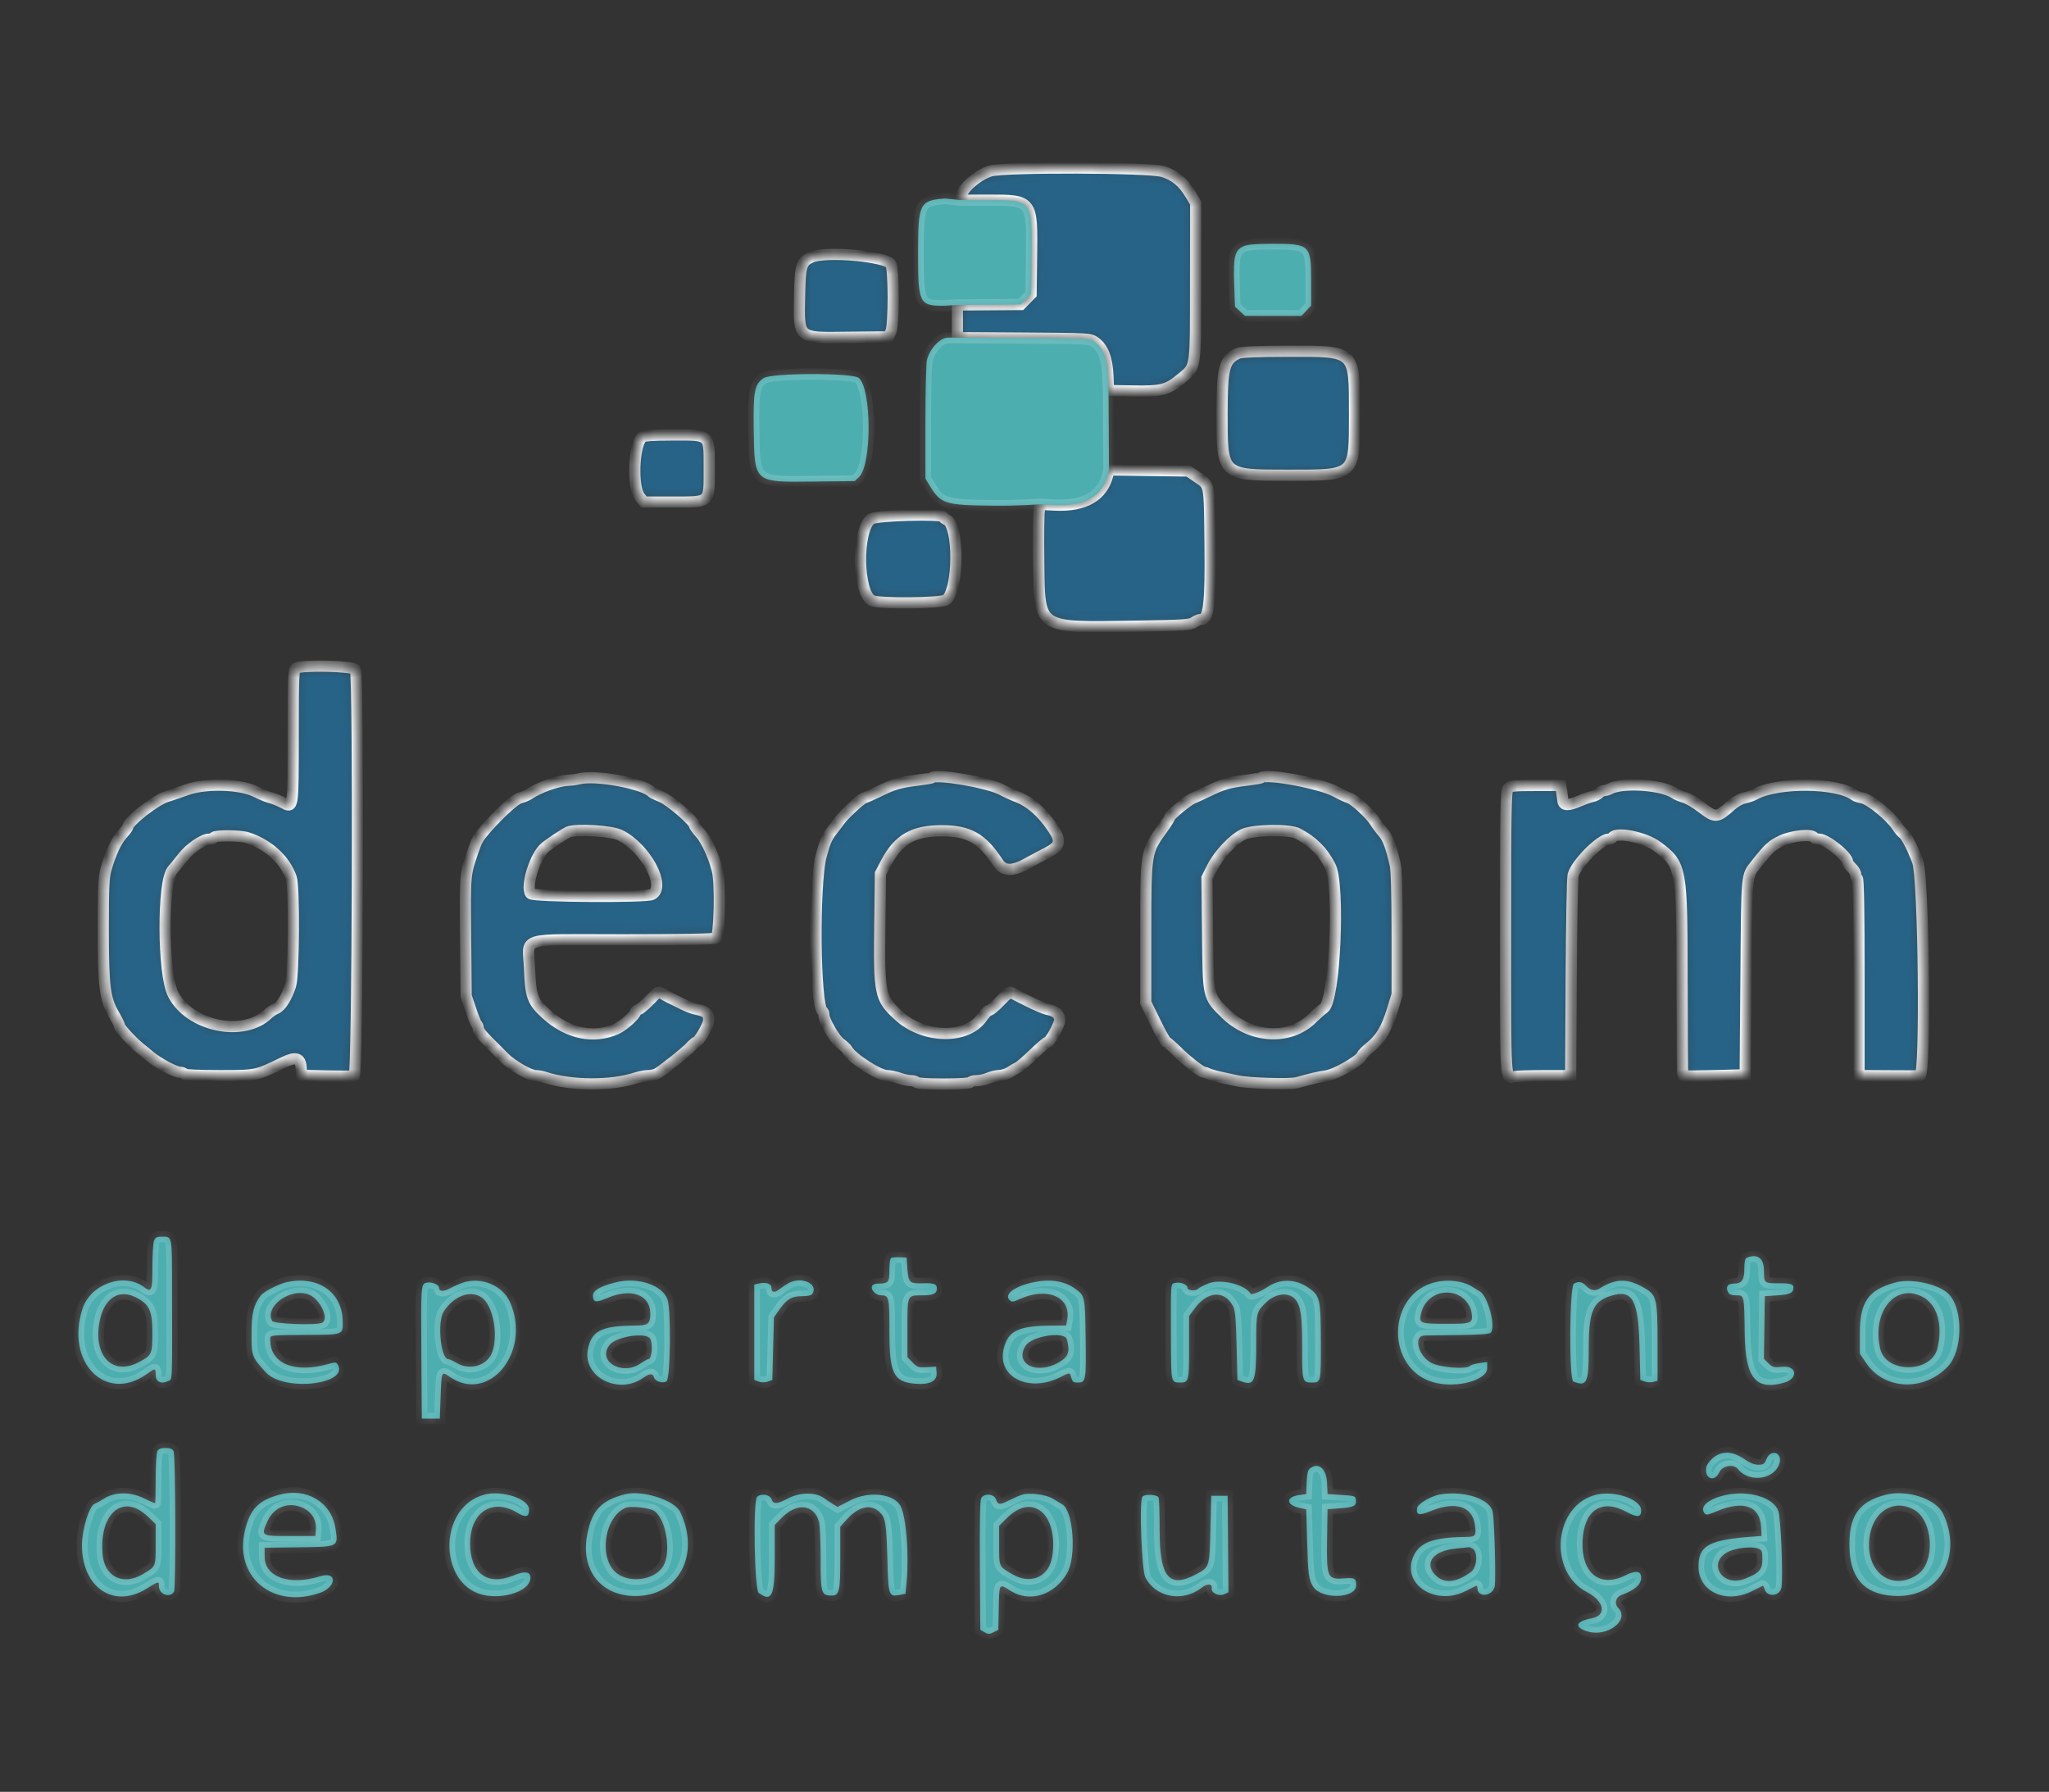 <svg width="183" height="160" viewBox="0 0 183 160" fill="none" xmlns="http://www.w3.org/2000/svg">
<rect x="0" y="0" width="183" height="160" fill="#333333" stroke="none"/>
<mask id="path-1-inside-1" fill="white">
<path fill-rule="evenodd" clip-rule="evenodd" d="M88.431 15.274C87.293 15.629 85.871 16.879 85.871 17.525V17.871H88.324C92.18 17.871 92.198 17.893 92.132 22.862L92.088 26.253L91.629 26.722L91.17 27.192L88.337 27.212L85.505 27.231V28.691V30.15L91.43 30.188C97.236 30.226 97.362 30.233 97.796 30.55C98.523 31.081 98.882 32.012 98.948 33.539L99.007 34.87L101.165 34.911C103.722 34.96 104.285 34.818 105.467 33.825C106.851 32.663 106.775 33.164 106.782 25.151L106.789 18.129L106.331 17.364C105.67 16.258 104.959 15.664 103.884 15.322C102.629 14.922 89.691 14.882 88.431 15.274ZM72.486 22.956C71.591 23.336 71.466 23.712 71.416 26.178C71.332 30.332 71.151 30.168 75.752 30.117L79.358 30.077L79.561 29.642C79.846 29.033 79.846 24.053 79.561 23.586C79.131 22.881 73.787 22.406 72.486 22.956ZM110.569 31.551C109.337 32.111 109.147 32.817 109.145 36.839C109.141 42.5 109.069 42.433 115.13 42.433C121.075 42.433 120.978 42.525 120.978 36.916C120.978 31.255 121.079 31.35 115.053 31.364C112.239 31.371 110.836 31.43 110.569 31.551ZM57.347 39.033C56.598 39.666 56.449 43.526 57.141 44.368L57.519 44.829H60.073C63.49 44.829 63.344 44.962 63.344 41.833C63.344 38.722 63.469 38.836 60.068 38.843C58.301 38.846 57.502 38.902 57.347 39.033ZM98.945 42.383C98.485 44.29 96.853 45.23 94.225 45.101L92.902 45.036L92.814 45.644C92.765 45.978 92.747 48.037 92.773 50.22C92.843 56.229 92.579 56.055 101.376 55.915C105.731 55.845 106.317 55.807 106.638 55.574C106.837 55.43 107.112 55.312 107.25 55.312C107.967 55.312 108.13 53.997 108.074 48.652C108.015 43.079 108.072 43.389 106.958 42.625L106.13 42.058L102.589 42.009L99.047 41.96L98.945 42.383ZM77.785 46.347C76.487 47.338 76.573 53.019 77.894 53.635C78.528 53.931 84.027 53.881 84.483 53.575C85.652 52.791 85.681 46.775 84.518 46.391C84.377 46.344 84.262 46.243 84.262 46.167C84.262 45.842 78.227 46.009 77.785 46.347ZM26.446 59.667C26.209 59.809 26.189 60.259 26.188 65.691C26.185 72.271 26.201 72.167 25.28 71.68C24.936 71.498 24.456 71.305 24.215 71.25C23.974 71.195 23.349 70.94 22.825 70.682C21.436 69.998 18.371 69.915 16.682 70.517C16.078 70.731 15.255 71.013 14.853 71.141C13.837 71.466 11.416 73.37 11.416 73.844C11.416 73.899 11.227 74.149 10.997 74.4C10.393 75.06 9.893 76.113 9.459 77.641C9.263 78.331 9.222 79.268 9.222 82.99C9.222 88.127 9.36 89.212 10.202 90.642C10.467 91.094 10.684 91.543 10.684 91.642C10.684 91.81 11.786 93.009 12.394 93.502C12.546 93.626 12.978 93.982 13.353 94.292C14.133 94.94 15.648 95.749 16.08 95.749C16.241 95.749 16.413 95.817 16.463 95.898C16.518 95.991 17.725 96.049 19.596 96.049C22.919 96.049 22.868 96.059 25.337 94.86C26.416 94.337 26.838 94.463 26.892 95.323L26.936 96.021L29.159 96.076C30.382 96.106 31.498 96.105 31.639 96.072C31.944 96.002 32.046 60.376 31.743 59.795C31.571 59.466 26.971 59.355 26.446 59.667ZM51.715 69.54C51.474 69.603 51.037 69.662 50.745 69.672C49.845 69.702 48.171 70.294 47.254 70.906C47.053 71.04 46.684 71.195 46.434 71.251C46 71.347 44.564 72.659 43.304 74.11C42.725 74.777 42.585 75.027 42.255 75.98C41.526 78.086 41.532 78.02 41.584 83.634L41.633 88.934L42.034 90.129C42.255 90.787 42.499 91.39 42.577 91.47C42.655 91.55 42.719 91.725 42.719 91.86C42.719 92.077 43.19 92.631 44.179 93.577C44.351 93.742 44.731 94.124 45.022 94.426C45.678 95.105 47.306 96.049 47.822 96.049C48.034 96.049 48.436 96.123 48.718 96.215C50.983 96.952 54.599 96.973 56.762 96.263C57.124 96.144 57.635 96.047 57.897 96.048C58.16 96.048 58.52 95.964 58.699 95.861C59.254 95.54 61.203 93.987 61.65 93.509C61.885 93.258 62.12 93.053 62.173 93.053C62.382 93.053 63.178 91.738 63.269 91.244C63.385 90.615 63.103 90.295 62.306 90.149C62.017 90.096 61.523 89.927 61.209 89.774C60.895 89.62 60.342 89.35 59.98 89.174C59.618 88.999 59.206 88.771 59.064 88.67C58.841 88.51 58.708 88.59 58.065 89.265C57.656 89.695 57.196 90.086 57.042 90.137C56.888 90.187 56.762 90.287 56.762 90.36C56.762 90.615 55.66 91.599 55.079 91.863C53.038 92.791 50.697 92.301 48.778 90.543C47.541 89.411 47.391 88.995 47.291 86.43C47.18 83.6 46.13 83.918 55.619 83.918C60.879 83.918 63.754 83.864 63.939 83.763C64.266 83.583 64.366 78.872 64.067 77.702C63.743 76.433 63.102 75.034 62.576 74.446C62.274 74.109 62.028 73.771 62.028 73.695C62.028 73.349 59.867 71.479 59.102 71.164C58.66 70.981 58.265 70.794 58.224 70.747C57.551 69.972 53.173 69.16 51.715 69.54ZM83.226 69.45C83.192 69.483 82.581 69.583 81.867 69.672C80.323 69.864 79.837 70.007 78.484 70.668C77.921 70.942 77.328 71.205 77.166 71.251C76.892 71.329 75.299 72.814 74.973 73.296C74.893 73.414 74.581 73.825 74.28 74.207C73.855 74.748 73.645 75.244 73.33 76.451C72.662 79.012 72.765 89.857 73.462 90.298C73.529 90.34 73.584 90.492 73.584 90.634C73.584 91.145 74.56 92.826 75.061 93.176C75.334 93.366 75.617 93.636 75.689 93.775C76.058 94.48 78.495 96.049 79.221 96.049C79.479 96.049 79.97 96.15 80.312 96.273C80.654 96.397 81.12 96.498 81.346 96.498C81.573 96.498 81.798 96.565 81.848 96.648C81.903 96.737 82.871 96.797 84.262 96.797C85.653 96.797 86.621 96.737 86.675 96.648C86.725 96.565 86.984 96.498 87.251 96.498C87.518 96.498 87.973 96.397 88.262 96.273C88.551 96.15 89.003 96.043 89.267 96.037C89.531 96.031 89.945 95.898 90.186 95.74C90.427 95.582 90.757 95.393 90.917 95.318C91.079 95.244 91.704 94.706 92.307 94.124C92.91 93.541 93.471 93.062 93.553 93.059C93.783 93.05 94.648 91.478 94.648 91.069C94.648 90.604 94.276 90.271 93.622 90.151C93.339 90.1 92.484 89.739 91.72 89.349C90.957 88.96 90.286 88.619 90.229 88.591C90.172 88.563 89.771 88.915 89.337 89.374C88.903 89.832 88.456 90.21 88.343 90.213C88.23 90.216 87.954 90.491 87.729 90.824C86.377 92.824 82.522 92.757 80.269 90.695C78.567 89.136 78.502 88.814 78.581 82.429L78.637 78.002L79.134 77.056C80.24 74.953 81.571 74.183 84.096 74.183C86.525 74.183 87.712 74.855 89.124 77.028C89.638 77.82 90.439 77.832 91.799 77.069C92.36 76.754 93.053 76.383 93.339 76.245C94.694 75.59 94.835 75.144 94.055 73.981C93.07 72.512 92.015 71.585 90.804 71.126C90.42 70.98 89.824 70.707 89.48 70.52C88.285 69.87 83.611 69.07 83.226 69.45ZM112.628 69.45C112.594 69.483 111.983 69.583 111.269 69.672C109.737 69.862 109.252 70.004 107.885 70.658C107.323 70.928 106.697 71.216 106.496 71.299C106.058 71.479 104.448 72.817 104.448 73.001C104.448 73.073 104.166 73.519 103.822 73.994C102.329 76.052 102.327 76.062 102.327 83.318V89.534L103.189 91.293C103.663 92.261 104.105 93.053 104.172 93.053C104.238 93.053 104.64 93.4 105.065 93.822C105.938 94.692 107.283 95.749 107.515 95.749C107.601 95.749 107.785 95.809 107.924 95.883C108.064 95.957 108.54 96.094 108.983 96.189C109.425 96.284 110.116 96.433 110.519 96.519C111.557 96.742 115.244 96.85 115.857 96.675C117.002 96.347 117.863 96.147 118.407 96.082C119.232 95.982 121.466 94.716 121.636 94.251C121.681 94.128 122.015 93.79 122.379 93.502C123.303 92.769 123.843 91.867 124.347 90.218L124.781 88.797V83.364C124.781 79.84 124.723 77.68 124.615 77.217C124.226 75.542 123.966 74.844 123.545 74.356C123.299 74.07 122.967 73.625 122.806 73.367C122.4 72.716 120.981 71.398 120.539 71.262C120.337 71.2 119.778 70.937 119.295 70.677C117.89 69.922 113.052 69.032 112.628 69.45ZM144.894 70.145C144.491 70.189 144.018 70.307 143.843 70.407C143.667 70.507 143.416 70.588 143.284 70.588C143.152 70.588 142.946 70.689 142.825 70.813C142.705 70.936 142.429 71.074 142.214 71.119C141.998 71.164 141.493 71.342 141.091 71.514C140.043 71.962 139.637 71.954 139.588 71.487C139.567 71.281 139.514 70.894 139.472 70.626L139.395 70.139H137.157C135.21 70.139 134.89 70.173 134.692 70.401C134.49 70.633 134.464 72.079 134.462 83.208C134.459 96.819 134.432 96.355 135.224 96.137C135.394 96.091 136.6 96.052 137.907 96.051L140.281 96.049L140.329 87.324C140.354 82.527 140.43 78.399 140.498 78.152C140.78 77.114 142.944 74.932 143.691 74.932C143.82 74.932 143.966 74.864 144.016 74.782C144.344 74.239 146.925 74.769 148.043 75.609C150.174 77.21 150.225 77.492 150.229 87.599C150.231 92.219 150.26 96.026 150.293 96.061C150.326 96.095 151.594 96.09 153.109 96.049L155.865 95.973L155.938 87.212C156.016 77.748 155.97 78.27 156.834 77.178C158.003 75.702 158.25 75.475 159.133 75.064C160.094 74.617 161.807 74.449 162.008 74.782C162.058 74.864 162.26 74.932 162.458 74.932C163.108 74.932 165.004 76.445 165.006 76.965C165.007 77.053 165.172 77.284 165.372 77.478C165.574 77.671 165.738 77.949 165.738 78.094C165.738 78.24 165.804 78.4 165.884 78.451C165.98 78.511 166.031 81.623 166.031 87.296V96.049L166.653 96.05C166.994 96.051 168.163 96.057 169.249 96.065C170.335 96.072 171.339 96.071 171.48 96.063C172 96.033 171.816 78.447 171.279 76.953C170.888 75.863 170.271 74.648 170.016 74.461C169.863 74.349 169.611 74.057 169.456 73.812C168.878 72.896 167.023 71.375 166.323 71.244C166.042 71.191 165.746 71.096 165.665 71.033C164.187 69.862 158.805 69.795 156.737 70.92C156.493 71.053 156.05 71.208 155.753 71.266C155.443 71.325 154.945 71.609 154.587 71.929C153.341 73.046 153.214 73.055 151.975 72.1C151.451 71.695 150.762 71.293 150.444 71.205C150.127 71.117 149.735 70.953 149.575 70.84C148.772 70.278 146.606 69.956 144.894 70.145ZM55.354 74.568C57.634 75.673 59.528 79.159 58.234 79.868C57.736 80.141 47.624 80.075 47.399 79.798C46.922 79.209 47.777 76.435 48.669 75.68C49.057 75.351 50.508 74.389 50.764 74.291C51.508 74.005 54.574 74.19 55.354 74.568ZM115.902 74.43C117.266 75.153 118.115 76.001 118.801 77.328C119.686 79.041 119.227 89.356 118.236 90.021C118.041 90.151 117.569 90.567 117.186 90.944C115.17 92.932 111.685 92.721 109.416 90.472C107.877 88.946 107.915 89.12 107.85 83.293L107.794 78.399L108.272 77.451C108.846 76.315 110.141 74.936 111.038 74.506C111.912 74.086 115.156 74.036 115.902 74.43ZM22.084 74.8C23.958 75.402 25.456 76.766 26.005 78.372C26.306 79.254 26.258 87.015 25.945 88.008C25.615 89.055 25.086 89.889 24.645 90.061C24.444 90.139 24.134 90.346 23.955 90.52C21.769 92.65 16.956 91.667 15.466 88.785C14.525 86.966 14.494 78.646 15.424 77.656C15.555 77.517 15.956 77.026 16.316 76.566C16.974 75.724 18.133 74.932 18.704 74.932C18.869 74.932 19.046 74.864 19.095 74.782C19.218 74.578 21.436 74.591 22.084 74.8Z"/>
</mask>
<path fill-rule="evenodd" clip-rule="evenodd" d="M88.431 15.274C87.293 15.629 85.871 16.879 85.871 17.525V17.871H88.324C92.18 17.871 92.198 17.893 92.132 22.862L92.088 26.253L91.629 26.722L91.17 27.192L88.337 27.212L85.505 27.231V28.691V30.15L91.43 30.188C97.236 30.226 97.362 30.233 97.796 30.55C98.523 31.081 98.882 32.012 98.948 33.539L99.007 34.87L101.165 34.911C103.722 34.96 104.285 34.818 105.467 33.825C106.851 32.663 106.775 33.164 106.782 25.151L106.789 18.129L106.331 17.364C105.67 16.258 104.959 15.664 103.884 15.322C102.629 14.922 89.691 14.882 88.431 15.274ZM72.486 22.956C71.591 23.336 71.466 23.712 71.416 26.178C71.332 30.332 71.151 30.168 75.752 30.117L79.358 30.077L79.561 29.642C79.846 29.033 79.846 24.053 79.561 23.586C79.131 22.881 73.787 22.406 72.486 22.956ZM110.569 31.551C109.337 32.111 109.147 32.817 109.145 36.839C109.141 42.5 109.069 42.433 115.13 42.433C121.075 42.433 120.978 42.525 120.978 36.916C120.978 31.255 121.079 31.35 115.053 31.364C112.239 31.371 110.836 31.43 110.569 31.551ZM57.347 39.033C56.598 39.666 56.449 43.526 57.141 44.368L57.519 44.829H60.073C63.49 44.829 63.344 44.962 63.344 41.833C63.344 38.722 63.469 38.836 60.068 38.843C58.301 38.846 57.502 38.902 57.347 39.033ZM98.945 42.383C98.485 44.29 96.853 45.23 94.225 45.101L92.902 45.036L92.814 45.644C92.765 45.978 92.747 48.037 92.773 50.22C92.843 56.229 92.579 56.055 101.376 55.915C105.731 55.845 106.317 55.807 106.638 55.574C106.837 55.43 107.112 55.312 107.25 55.312C107.967 55.312 108.13 53.997 108.074 48.652C108.015 43.079 108.072 43.389 106.958 42.625L106.13 42.058L102.589 42.009L99.047 41.96L98.945 42.383ZM77.785 46.347C76.487 47.338 76.573 53.019 77.894 53.635C78.528 53.931 84.027 53.881 84.483 53.575C85.652 52.791 85.681 46.775 84.518 46.391C84.377 46.344 84.262 46.243 84.262 46.167C84.262 45.842 78.227 46.009 77.785 46.347ZM26.446 59.667C26.209 59.809 26.189 60.259 26.188 65.691C26.185 72.271 26.201 72.167 25.28 71.68C24.936 71.498 24.456 71.305 24.215 71.25C23.974 71.195 23.349 70.94 22.825 70.682C21.436 69.998 18.371 69.915 16.682 70.517C16.078 70.731 15.255 71.013 14.853 71.141C13.837 71.466 11.416 73.37 11.416 73.844C11.416 73.899 11.227 74.149 10.997 74.4C10.393 75.06 9.893 76.113 9.459 77.641C9.263 78.331 9.222 79.268 9.222 82.99C9.222 88.127 9.36 89.212 10.202 90.642C10.467 91.094 10.684 91.543 10.684 91.642C10.684 91.81 11.786 93.009 12.394 93.502C12.546 93.626 12.978 93.982 13.353 94.292C14.133 94.94 15.648 95.749 16.08 95.749C16.241 95.749 16.413 95.817 16.463 95.898C16.518 95.991 17.725 96.049 19.596 96.049C22.919 96.049 22.868 96.059 25.337 94.86C26.416 94.337 26.838 94.463 26.892 95.323L26.936 96.021L29.159 96.076C30.382 96.106 31.498 96.105 31.639 96.072C31.944 96.002 32.046 60.376 31.743 59.795C31.571 59.466 26.971 59.355 26.446 59.667ZM51.715 69.54C51.474 69.603 51.037 69.662 50.745 69.672C49.845 69.702 48.171 70.294 47.254 70.906C47.053 71.04 46.684 71.195 46.434 71.251C46 71.347 44.564 72.659 43.304 74.11C42.725 74.777 42.585 75.027 42.255 75.98C41.526 78.086 41.532 78.02 41.584 83.634L41.633 88.934L42.034 90.129C42.255 90.787 42.499 91.39 42.577 91.47C42.655 91.55 42.719 91.725 42.719 91.86C42.719 92.077 43.19 92.631 44.179 93.577C44.351 93.742 44.731 94.124 45.022 94.426C45.678 95.105 47.306 96.049 47.822 96.049C48.034 96.049 48.436 96.123 48.718 96.215C50.983 96.952 54.599 96.973 56.762 96.263C57.124 96.144 57.635 96.047 57.897 96.048C58.16 96.048 58.52 95.964 58.699 95.861C59.254 95.54 61.203 93.987 61.65 93.509C61.885 93.258 62.12 93.053 62.173 93.053C62.382 93.053 63.178 91.738 63.269 91.244C63.385 90.615 63.103 90.295 62.306 90.149C62.017 90.096 61.523 89.927 61.209 89.774C60.895 89.62 60.342 89.35 59.98 89.174C59.618 88.999 59.206 88.771 59.064 88.67C58.841 88.51 58.708 88.59 58.065 89.265C57.656 89.695 57.196 90.086 57.042 90.137C56.888 90.187 56.762 90.287 56.762 90.36C56.762 90.615 55.66 91.599 55.079 91.863C53.038 92.791 50.697 92.301 48.778 90.543C47.541 89.411 47.391 88.995 47.291 86.43C47.18 83.6 46.13 83.918 55.619 83.918C60.879 83.918 63.754 83.864 63.939 83.763C64.266 83.583 64.366 78.872 64.067 77.702C63.743 76.433 63.102 75.034 62.576 74.446C62.274 74.109 62.028 73.771 62.028 73.695C62.028 73.349 59.867 71.479 59.102 71.164C58.66 70.981 58.265 70.794 58.224 70.747C57.551 69.972 53.173 69.16 51.715 69.54ZM83.226 69.45C83.192 69.483 82.581 69.583 81.867 69.672C80.323 69.864 79.837 70.007 78.484 70.668C77.921 70.942 77.328 71.205 77.166 71.251C76.892 71.329 75.299 72.814 74.973 73.296C74.893 73.414 74.581 73.825 74.28 74.207C73.855 74.748 73.645 75.244 73.33 76.451C72.662 79.012 72.765 89.857 73.462 90.298C73.529 90.34 73.584 90.492 73.584 90.634C73.584 91.145 74.56 92.826 75.061 93.176C75.334 93.366 75.617 93.636 75.689 93.775C76.058 94.48 78.495 96.049 79.221 96.049C79.479 96.049 79.97 96.15 80.312 96.273C80.654 96.397 81.12 96.498 81.346 96.498C81.573 96.498 81.798 96.565 81.848 96.648C81.903 96.737 82.871 96.797 84.262 96.797C85.653 96.797 86.621 96.737 86.675 96.648C86.725 96.565 86.984 96.498 87.251 96.498C87.518 96.498 87.973 96.397 88.262 96.273C88.551 96.15 89.003 96.043 89.267 96.037C89.531 96.031 89.945 95.898 90.186 95.74C90.427 95.582 90.757 95.393 90.917 95.318C91.079 95.244 91.704 94.706 92.307 94.124C92.91 93.541 93.471 93.062 93.553 93.059C93.783 93.05 94.648 91.478 94.648 91.069C94.648 90.604 94.276 90.271 93.622 90.151C93.339 90.1 92.484 89.739 91.72 89.349C90.957 88.96 90.286 88.619 90.229 88.591C90.172 88.563 89.771 88.915 89.337 89.374C88.903 89.832 88.456 90.21 88.343 90.213C88.23 90.216 87.954 90.491 87.729 90.824C86.377 92.824 82.522 92.757 80.269 90.695C78.567 89.136 78.502 88.814 78.581 82.429L78.637 78.002L79.134 77.056C80.24 74.953 81.571 74.183 84.096 74.183C86.525 74.183 87.712 74.855 89.124 77.028C89.638 77.82 90.439 77.832 91.799 77.069C92.36 76.754 93.053 76.383 93.339 76.245C94.694 75.59 94.835 75.144 94.055 73.981C93.07 72.512 92.015 71.585 90.804 71.126C90.42 70.98 89.824 70.707 89.48 70.52C88.285 69.87 83.611 69.07 83.226 69.45ZM112.628 69.45C112.594 69.483 111.983 69.583 111.269 69.672C109.737 69.862 109.252 70.004 107.885 70.658C107.323 70.928 106.697 71.216 106.496 71.299C106.058 71.479 104.448 72.817 104.448 73.001C104.448 73.073 104.166 73.519 103.822 73.994C102.329 76.052 102.327 76.062 102.327 83.318V89.534L103.189 91.293C103.663 92.261 104.105 93.053 104.172 93.053C104.238 93.053 104.64 93.4 105.065 93.822C105.938 94.692 107.283 95.749 107.515 95.749C107.601 95.749 107.785 95.809 107.924 95.883C108.064 95.957 108.54 96.094 108.983 96.189C109.425 96.284 110.116 96.433 110.519 96.519C111.557 96.742 115.244 96.85 115.857 96.675C117.002 96.347 117.863 96.147 118.407 96.082C119.232 95.982 121.466 94.716 121.636 94.251C121.681 94.128 122.015 93.79 122.379 93.502C123.303 92.769 123.843 91.867 124.347 90.218L124.781 88.797V83.364C124.781 79.84 124.723 77.68 124.615 77.217C124.226 75.542 123.966 74.844 123.545 74.356C123.299 74.07 122.967 73.625 122.806 73.367C122.4 72.716 120.981 71.398 120.539 71.262C120.337 71.2 119.778 70.937 119.295 70.677C117.89 69.922 113.052 69.032 112.628 69.45ZM144.894 70.145C144.491 70.189 144.018 70.307 143.843 70.407C143.667 70.507 143.416 70.588 143.284 70.588C143.152 70.588 142.946 70.689 142.825 70.813C142.705 70.936 142.429 71.074 142.214 71.119C141.998 71.164 141.493 71.342 141.091 71.514C140.043 71.962 139.637 71.954 139.588 71.487C139.567 71.281 139.514 70.894 139.472 70.626L139.395 70.139H137.157C135.21 70.139 134.89 70.173 134.692 70.401C134.49 70.633 134.464 72.079 134.462 83.208C134.459 96.819 134.432 96.355 135.224 96.137C135.394 96.091 136.6 96.052 137.907 96.051L140.281 96.049L140.329 87.324C140.354 82.527 140.43 78.399 140.498 78.152C140.78 77.114 142.944 74.932 143.691 74.932C143.82 74.932 143.966 74.864 144.016 74.782C144.344 74.239 146.925 74.769 148.043 75.609C150.174 77.21 150.225 77.492 150.229 87.599C150.231 92.219 150.26 96.026 150.293 96.061C150.326 96.095 151.594 96.09 153.109 96.049L155.865 95.973L155.938 87.212C156.016 77.748 155.97 78.27 156.834 77.178C158.003 75.702 158.25 75.475 159.133 75.064C160.094 74.617 161.807 74.449 162.008 74.782C162.058 74.864 162.26 74.932 162.458 74.932C163.108 74.932 165.004 76.445 165.006 76.965C165.007 77.053 165.172 77.284 165.372 77.478C165.574 77.671 165.738 77.949 165.738 78.094C165.738 78.24 165.804 78.4 165.884 78.451C165.98 78.511 166.031 81.623 166.031 87.296V96.049L166.653 96.05C166.994 96.051 168.163 96.057 169.249 96.065C170.335 96.072 171.339 96.071 171.48 96.063C172 96.033 171.816 78.447 171.279 76.953C170.888 75.863 170.271 74.648 170.016 74.461C169.863 74.349 169.611 74.057 169.456 73.812C168.878 72.896 167.023 71.375 166.323 71.244C166.042 71.191 165.746 71.096 165.665 71.033C164.187 69.862 158.805 69.795 156.737 70.92C156.493 71.053 156.05 71.208 155.753 71.266C155.443 71.325 154.945 71.609 154.587 71.929C153.341 73.046 153.214 73.055 151.975 72.1C151.451 71.695 150.762 71.293 150.444 71.205C150.127 71.117 149.735 70.953 149.575 70.84C148.772 70.278 146.606 69.956 144.894 70.145ZM55.354 74.568C57.634 75.673 59.528 79.159 58.234 79.868C57.736 80.141 47.624 80.075 47.399 79.798C46.922 79.209 47.777 76.435 48.669 75.68C49.057 75.351 50.508 74.389 50.764 74.291C51.508 74.005 54.574 74.19 55.354 74.568ZM115.902 74.43C117.266 75.153 118.115 76.001 118.801 77.328C119.686 79.041 119.227 89.356 118.236 90.021C118.041 90.151 117.569 90.567 117.186 90.944C115.17 92.932 111.685 92.721 109.416 90.472C107.877 88.946 107.915 89.12 107.85 83.293L107.794 78.399L108.272 77.451C108.846 76.315 110.141 74.936 111.038 74.506C111.912 74.086 115.156 74.036 115.902 74.43ZM22.084 74.8C23.958 75.402 25.456 76.766 26.005 78.372C26.306 79.254 26.258 87.015 25.945 88.008C25.615 89.055 25.086 89.889 24.645 90.061C24.444 90.139 24.134 90.346 23.955 90.52C21.769 92.65 16.956 91.667 15.466 88.785C14.525 86.966 14.494 78.646 15.424 77.656C15.555 77.517 15.956 77.026 16.316 76.566C16.974 75.724 18.133 74.932 18.704 74.932C18.869 74.932 19.046 74.864 19.095 74.782C19.218 74.578 21.436 74.591 22.084 74.8Z" fill="#276387" stroke="white" mask="url(#path-1-inside-1)"/>
<mask id="path-2-inside-2" fill="white">
<path fill-rule="evenodd" clip-rule="evenodd" d="M111.061 21.99C110.285 22.336 110.144 22.894 110.227 25.312L110.297 27.381L110.739 27.793L111.181 28.204H113.711H116.241L116.671 27.745L117.101 27.285V25.087C117.101 21.863 116.993 21.761 113.605 21.77C112.15 21.774 111.4 21.839 111.061 21.99ZM68.216 33.757C67.384 34.303 67.265 34.921 67.319 38.402C67.393 43.137 67.305 43.062 72.658 42.999L76.34 42.956L76.732 42.582C77.88 41.487 77.849 34.675 76.692 33.743C76.117 33.28 68.926 33.292 68.216 33.757ZM13.752 110.809C13.674 111.021 13.61 112.061 13.61 113.122C13.61 115.246 13.532 115.437 12.87 114.935C11.091 113.589 8.085 114.643 7.367 116.865C5.825 121.634 9.414 125.301 13.089 122.712C13.895 122.144 13.902 122.145 13.902 122.778C13.902 123.381 14.383 123.62 15.01 123.327C15.412 123.14 15.383 123.83 15.365 114.849C15.356 110.265 15.39 110.432 14.447 110.428C13.988 110.426 13.871 110.49 13.752 110.809ZM79.617 112.318C79.496 112.37 79.434 112.743 79.434 113.416C79.434 114.526 79.358 114.612 78.369 114.617C78.14 114.618 77.925 114.719 77.876 114.849C77.752 115.179 78.242 115.667 78.697 115.667C79.399 115.667 79.434 115.821 79.437 118.88C79.44 122.656 79.796 123.386 81.716 123.555C83.029 123.67 83.709 123.33 83.648 122.588L83.604 122.032L82.786 122.082C82.033 122.128 81.932 122.095 81.506 121.659L81.043 121.185V118.606C81.043 115.602 81.014 115.667 82.36 115.667C83.353 115.667 83.677 115.514 83.677 115.047C83.677 114.655 83.409 114.556 82.437 114.589C81.24 114.629 81.131 114.529 81.043 113.314L80.971 112.297L80.385 112.268C80.064 112.252 79.718 112.275 79.617 112.318ZM155.974 112.321C155.857 112.37 155.791 112.712 155.791 113.273C155.791 114.299 155.567 114.619 154.845 114.619C154.299 114.619 154.095 114.921 154.334 115.378C154.444 115.589 154.642 115.667 155.062 115.667C155.791 115.667 155.774 115.592 155.825 119.112C155.881 123.062 156.801 124.193 159.361 123.459C160.635 123.094 160.487 121.916 159.183 122.047C158.427 122.123 158.314 122.094 157.946 121.735L157.54 121.34L157.58 118.541L157.619 115.742L158.759 115.667C159.878 115.594 160.171 115.448 160.177 114.964C160.181 114.67 159.911 114.587 158.962 114.589C157.545 114.593 157.546 114.594 157.546 113.491C157.546 112.335 156.973 111.909 155.974 112.321ZM25.659 114.474C24.966 114.615 23.569 115.32 23.305 115.661C22.666 116.489 22.473 117.232 22.466 118.887C22.457 121.131 22.451 121.114 23.742 122.543C25.335 124.305 31.27 123.633 30.148 121.817C30.034 121.633 29.912 121.631 29.309 121.801C26.293 122.649 24.147 121.765 24.142 119.673C24.142 119.189 23.866 119.227 27.612 119.199C30.696 119.176 30.64 119.2 30.606 117.911C30.538 115.376 28.431 113.912 25.659 114.474ZM41.33 114.538C41.008 114.647 40.492 114.875 40.183 115.042C39.597 115.362 39.208 115.334 39.208 114.973C39.208 114.698 38.51 114.428 38.083 114.538C37.595 114.663 37.587 114.78 37.632 120.983L37.672 126.675H38.477H39.281L39.354 124.703C39.439 122.415 39.431 122.434 40.152 122.935C43.662 125.374 47.463 120.756 45.58 116.337C44.92 114.788 42.994 113.973 41.33 114.538ZM55.079 114.486C53.681 114.812 52.958 115.222 52.958 115.689C52.958 116.299 53.227 116.343 54.253 115.901C56.374 114.987 58.078 115.608 58.078 117.294C58.078 118.215 57.887 118.36 56.661 118.37C53.71 118.392 52.826 118.842 52.504 120.486C52.016 122.973 55.283 124.617 57.5 123C58.013 122.627 58.316 122.626 58.411 122.999C58.5 123.345 59.195 123.563 59.527 123.348C59.879 123.121 59.949 116.93 59.61 116.014C59.141 114.75 57.017 114.034 55.079 114.486ZM70.439 114.571C70.197 114.704 69.843 114.937 69.651 115.09C69.174 115.469 68.903 115.44 68.903 115.01C68.903 114.616 68.415 114.454 67.73 114.619L67.367 114.707V118.965V123.223L67.769 123.368C68.027 123.461 68.315 123.461 68.573 123.368L68.976 123.224L69.049 120.431L69.122 117.638L69.561 117.004C70.241 116.02 70.696 115.742 71.624 115.742C72.175 115.742 72.467 115.672 72.562 115.517C73.109 114.633 71.574 113.949 70.439 114.571ZM92.16 114.528C90.577 114.888 89.676 115.584 90.157 116.076C90.366 116.29 90.457 116.28 91.164 115.965C93.581 114.889 95.681 115.842 95.314 117.848L95.219 118.363L94.019 118.368C90.994 118.38 90.07 118.803 89.66 120.361C88.971 122.982 91.945 124.447 94.831 122.908C95.354 122.629 95.541 122.585 95.585 122.733C95.784 123.406 95.827 123.455 96.234 123.455C96.987 123.455 97.011 123.324 96.961 119.534C96.91 115.688 96.911 115.692 95.946 115.022C94.978 114.349 93.684 114.181 92.16 114.528ZM107.897 114.613C107.502 114.776 107.11 114.978 107.027 115.063C106.786 115.309 106.057 115.254 106.057 114.989C106.057 114.695 105.407 114.442 104.95 114.56C104.539 114.666 104.562 114.34 104.581 119.851C104.594 123.484 104.585 123.448 105.406 123.453C106.173 123.456 106.203 123.337 106.203 120.302V117.507L106.721 116.812C107.873 115.269 109.362 115.194 110.128 116.64C110.318 116.998 110.382 117.718 110.442 120.157L110.518 123.224L110.9 123.361C112.053 123.775 112.196 123.379 112.199 119.781C112.201 117.166 112.216 117.109 113.141 116.243C113.963 115.473 115.113 115.372 115.676 116.021C116.172 116.593 116.297 117.46 116.297 120.359C116.297 123.401 116.313 123.458 117.201 123.453C117.974 123.447 117.979 123.424 117.969 119.828C117.958 115.948 117.896 115.687 116.821 114.958C115.687 114.189 114.32 114.169 113.225 114.906C112.585 115.337 111.776 115.662 111.691 115.521C111.184 114.681 109.004 114.159 107.897 114.613ZM128.218 114.485C123.821 115.501 123.71 122.263 128.072 123.444C130.094 123.992 132.826 123.253 132.826 122.158V121.617L132.137 121.714C131.758 121.767 131.382 121.877 131.303 121.959C130.965 122.304 128.555 122.112 127.793 121.678C126.632 121.017 126.227 119.268 127.231 119.253C127.532 119.248 128.946 119.23 130.372 119.211C132.083 119.19 133.022 119.12 133.133 119.007C133.628 118.5 132.886 115.702 132.151 115.305C131.999 115.222 131.71 115.046 131.509 114.912C130.719 114.388 129.385 114.215 128.218 114.485ZM143.932 114.522C143.645 114.616 143.236 114.812 143.023 114.956C142.492 115.316 142.12 115.284 141.689 114.843C141.293 114.438 141.009 114.382 140.569 114.624C140.172 114.841 140.123 123.209 140.517 123.364C141.734 123.842 141.895 123.501 141.895 120.44C141.895 117.024 142.276 116.166 144.013 115.668C145.811 115.153 146.329 116.131 146.429 120.232L146.502 123.224L146.884 123.361C147.094 123.436 147.44 123.453 147.652 123.399L148.039 123.3V119.975C148.039 116.062 147.951 115.662 146.972 115.07C145.787 114.354 144.921 114.198 143.932 114.522ZM169.249 114.523C166.848 115.191 166.104 116.263 166.104 119.055V120.871L166.66 121.699C168.288 124.121 171.811 124.279 173.961 122.026C175.274 120.65 175.361 117.045 174.116 115.628C173.287 114.684 170.743 114.107 169.249 114.523ZM27.557 115.586C28.585 115.961 29.459 117.839 28.738 118.122C28.129 118.361 24.447 118.218 24.307 117.95C23.626 116.648 25.912 114.986 27.557 115.586ZM129.908 115.517C130.662 115.732 131.306 116.439 131.422 117.18C131.575 118.165 131.469 118.213 129.187 118.211C126.908 118.208 126.751 118.156 126.883 117.443C127.155 115.965 128.492 115.114 129.908 115.517ZM12.097 115.829C13.333 116.441 13.611 117.021 13.605 118.984C13.6 120.96 13.57 121.023 12.35 121.656C9.993 122.88 8.271 120.996 8.917 117.901C9.331 115.916 10.603 115.088 12.097 115.829ZM43.018 115.855C44.051 116.567 44.55 119.316 43.922 120.835C43.464 121.946 41.955 122.384 40.839 121.731C40.489 121.526 40.125 121.358 40.029 121.358C39.361 121.358 39.041 118.03 39.622 117.127C40.531 115.715 42.012 115.16 43.018 115.855ZM171.705 115.801C173.018 116.487 173.545 118.318 173.031 120.409C172.485 122.626 168.446 122.652 167.928 120.442C167.155 117.142 169.278 114.533 171.705 115.801ZM58.073 119.551C58.328 120.039 58.211 121.358 57.912 121.358C57.839 121.358 57.509 121.541 57.179 121.765C55.504 122.899 53.272 121.496 54.474 120.065C55.101 119.318 57.754 118.94 58.073 119.551ZM95.287 119.598C95.582 120.728 95.426 121.159 94.538 121.667C92.561 122.798 90.555 121.759 91.613 120.151C92.182 119.288 95.091 118.85 95.287 119.598ZM14.054 129.585C13.969 129.747 13.902 130.839 13.902 132.057C13.902 133.256 13.877 134.238 13.846 134.238C13.814 134.238 13.348 134.027 12.808 133.768C11.599 133.189 10.235 133.212 9.27 133.827C8.962 134.024 8.596 134.227 8.458 134.28C7.964 134.466 7.32 136.563 7.32 137.982C7.32 141.756 10.149 143.675 13.062 141.876C14.204 141.171 14.195 141.173 14.195 141.64C14.195 142.376 15.171 142.727 15.544 142.126C15.718 141.847 15.682 129.922 15.506 129.585C15.396 129.374 15.199 129.296 14.78 129.296C14.361 129.296 14.164 129.374 14.054 129.585ZM152.99 130.19C152.7 130.435 152.433 130.795 152.396 130.99C152.201 132.032 153.115 132.409 153.553 131.467C153.831 130.87 154.825 130.697 155.215 131.179C156.26 132.469 158.573 132.104 158.944 130.59C159.169 129.672 158.135 129.388 157.775 130.269C157.587 130.73 157.498 130.793 157.036 130.793C156.678 130.793 156.269 130.626 155.751 130.269C154.721 129.559 153.77 129.532 152.99 130.19ZM116.988 131.131C116.81 131.267 116.733 131.601 116.703 132.366L116.662 133.414L116.028 133.501C114.808 133.668 114.846 134.39 116.088 134.653L116.662 134.775L116.744 137.689C116.825 140.583 116.888 141.054 117.28 141.676C118.016 142.845 121.123 142.752 121.123 141.56C121.123 140.933 120.998 140.861 120.042 140.939C118.553 141.061 118.474 140.88 118.524 137.471L118.564 134.762L119.697 134.68C120.931 134.59 121.174 134.458 121.099 133.918C121.053 133.585 120.978 133.56 119.807 133.489L118.564 133.414L118.523 132.441C118.47 131.133 117.764 130.531 116.988 131.131ZM24.946 133.471C23.098 133.974 22.345 134.747 21.887 136.609C20.866 140.771 24.301 143.688 28.531 142.25C30.081 141.723 30.151 140.265 28.602 140.749C25.863 141.604 23.654 140.834 23.637 139.016L23.63 138.207L26.663 138.166C30.281 138.118 30.218 138.15 29.964 136.485C29.606 134.137 27.389 132.806 24.946 133.471ZM43.231 133.471C38.972 134.639 39.169 141.855 43.476 142.479C45.461 142.766 47.523 141.868 47.373 140.782C47.308 140.321 46.803 140.288 45.85 140.683C43.547 141.64 41.987 140.489 41.987 137.832C41.987 135.043 43.962 133.737 46.173 135.064C46.972 135.543 47.253 135.472 47.253 134.791C47.253 133.835 44.819 133.036 43.231 133.471ZM55.811 133.431C53.664 133.993 52.853 134.869 52.437 137.075C51.843 140.218 53.689 142.529 56.783 142.516C60.623 142.501 62.57 138.815 60.751 135.005C60.248 133.952 57.35 133.029 55.811 133.431ZM70.439 133.773C69.364 134.331 69.082 134.347 68.903 133.864C68.748 133.448 67.949 133.327 67.615 133.669C67.241 134.052 67.379 141.965 67.765 142.242C68.94 143.085 69.195 142.523 69.195 139.089V136.173L69.773 135.575C71.154 134.147 72.699 134.295 73.148 135.898C73.227 136.178 73.291 137.668 73.291 139.208C73.291 142.262 73.353 142.475 74.251 142.475C74.967 142.475 75.046 142.142 75.046 139.127V136.328L75.637 135.671C76.676 134.517 77.772 134.27 78.553 135.016C79.084 135.522 79.166 136.004 79.25 139.15C79.342 142.543 79.364 142.606 80.389 142.409L80.873 142.316L80.978 141.174C81.194 138.817 80.939 135.554 80.46 134.539C79.911 133.374 77.627 133.098 75.911 133.988L74.806 134.561L74.363 134.287C74.12 134.137 73.755 133.894 73.552 133.747C72.847 133.238 71.448 133.249 70.439 133.773ZM91.283 133.466C91.082 133.527 90.56 133.755 90.123 133.974C89.261 134.406 89.139 134.393 88.937 133.849C88.761 133.376 87.866 133.33 87.629 133.782C87.528 133.976 87.489 136.025 87.515 139.805L87.553 145.534L87.927 145.749C88.249 145.934 88.36 145.935 88.731 145.752L89.162 145.541L89.203 143.559C89.248 141.354 89.221 141.394 90.243 142.044C91.966 143.141 94.185 142.445 95.318 140.453C96.155 138.98 95.857 134.879 94.872 134.324C94.715 134.236 94.333 134.008 94.024 133.82C93.426 133.454 91.956 133.264 91.283 133.466ZM128.657 133.437C127.832 133.567 126.613 134.281 126.56 134.667C126.473 135.298 126.736 135.356 127.771 134.932C129.973 134.029 131.502 134.5 131.724 136.148C131.856 137.132 131.786 137.232 130.952 137.24C127.902 137.272 126.681 137.755 126.167 139.135C125.266 141.549 128.278 143.416 130.905 142.071C131.356 141.84 131.775 141.629 131.836 141.601C131.898 141.574 131.948 141.656 131.948 141.785C131.948 142.702 133.327 142.561 133.498 141.627C133.611 141.012 133.468 135.768 133.318 134.998C133.095 133.86 130.822 133.098 128.657 133.437ZM142.553 133.471C138.772 134.391 138.215 140.349 141.741 142.171C143.275 142.964 143.52 144.248 142.186 144.497C140.7 144.774 140.536 145.306 141.818 145.687C143.566 146.207 145.567 144.665 144.538 143.591C144.142 143.178 144.299 142.606 144.864 142.404C145.973 142.008 146.576 141.478 146.576 140.9C146.576 140.263 146.127 140.193 145.148 140.678C142.872 141.803 141.22 140.47 141.343 137.608C141.462 134.832 143.039 133.787 145.27 135.005C146.24 135.534 146.576 135.497 146.576 134.86C146.576 133.882 144.215 133.068 142.553 133.471ZM154.255 133.472C152.695 133.775 151.781 134.49 152.202 135.079C152.372 135.318 152.455 135.307 153.393 134.92C155.729 133.957 157.184 134.486 157.283 136.335L157.327 137.158L156.815 137.192C152.659 137.469 151.696 137.976 151.696 139.891C151.696 142.129 154.14 143.251 156.469 142.083C156.941 141.846 157.368 141.633 157.418 141.609C157.468 141.584 157.544 141.701 157.587 141.868C157.785 142.645 158.952 142.566 159.099 141.765C159.264 140.863 159.054 135.575 158.827 134.923C158.417 133.749 156.296 133.075 154.255 133.472ZM168.37 133.485C165.935 134.122 165.062 135.463 165.185 138.372C165.302 141.137 166.753 142.516 169.541 142.513C173.294 142.509 175.287 138.868 173.552 135.185C172.915 133.831 170.311 132.977 168.37 133.485ZM102.02 133.662C101.733 134.138 101.966 140.216 102.297 140.859C103.214 142.646 105.634 143.092 107.31 141.783C107.838 141.371 108.295 141.393 108.221 141.827C108.152 142.237 108.867 142.577 109.337 142.358L109.718 142.18L109.679 137.872L109.641 133.564H108.91H108.178L108.105 136.559C108.021 139.973 108.034 139.933 106.798 140.588C104.404 141.856 103.57 140.838 103.57 136.643C103.57 135.169 103.53 133.856 103.482 133.726C103.375 133.442 102.184 133.391 102.02 133.662ZM27.132 134.683C27.868 135.048 28.276 135.761 28.211 136.573L28.164 137.158H25.899C23.281 137.158 23.296 137.168 23.892 135.836C24.479 134.524 25.837 134.041 27.132 134.683ZM12.337 134.779C12.595 134.911 13.052 135.262 13.354 135.558L13.902 136.096V137.914C13.902 139.945 13.938 139.864 12.719 140.582C11 141.595 9.364 140.8 9.17 138.858C8.858 135.746 10.389 133.775 12.337 134.779ZM58.425 134.913C59.48 135.621 59.974 138.56 59.25 139.817C58.561 141.014 56.493 141.4 55.213 140.571C53.432 139.417 53.875 135.493 55.884 134.636C56.316 134.452 58.013 134.637 58.425 134.913ZM92.91 134.903C93.887 135.582 94.328 137.496 93.915 139.26C93.533 140.888 91.972 141.478 90.431 140.578C89.198 139.857 89.235 139.936 89.235 137.99V136.247L89.857 135.624C90.963 134.516 92.002 134.27 92.91 134.903ZM170.901 134.784C172.655 135.71 172.886 139.493 171.257 140.599C169.27 141.948 167.084 140.766 166.939 138.264C166.775 135.427 168.781 133.666 170.901 134.784ZM131.519 138.287C132.021 138.562 131.92 139.972 131.369 140.374C129.968 141.395 128.843 141.439 128.072 140.501C127.237 139.486 128.091 138.475 129.939 138.292C130.601 138.226 131.164 138.163 131.19 138.152C131.215 138.141 131.363 138.201 131.519 138.287ZM157.025 138.278C157.364 138.41 157.4 138.502 157.4 139.241C157.4 140.168 157.124 140.473 155.826 140.977C153.829 141.754 152.447 139.573 154.309 138.586C154.988 138.225 156.461 138.058 157.025 138.278Z"/>
<path d="M84.38 17.727C82.132 17.892 81.994 18.172 81.994 22.582C81.994 27.091 82.098 27.306 84.264 27.306L85.505 27.231L88.337 27.211L91.17 27.191L91.629 26.722L92.088 26.253L92.132 22.861C92.197 17.893 92.18 17.87 88.323 17.87H85.871L84.38 17.727Z"/>
<path d="M84.671 30.151C83.969 30.151 83.086 31.074 82.795 32.112C82.715 32.397 82.652 34.849 82.652 37.679V42.738L83.037 43.371C84.025 44.999 84.399 45.116 88.741 45.155C91.105 45.176 92.574 45.036 92.901 45.036L94.225 45.101C96.853 45.23 98.485 44.289 98.945 42.383L99.047 41.959L99.006 34.869L98.948 33.538C98.881 32.011 98.523 31.08 97.796 30.55C97.362 30.233 97.235 30.225 91.429 30.188L85.505 30.15L84.671 30.151Z"/>
</mask>
<path fill-rule="evenodd" clip-rule="evenodd" d="M111.061 21.99C110.285 22.336 110.144 22.894 110.227 25.312L110.297 27.381L110.739 27.793L111.181 28.204H113.711H116.241L116.671 27.745L117.101 27.285V25.087C117.101 21.863 116.993 21.761 113.605 21.77C112.15 21.774 111.4 21.839 111.061 21.99ZM68.216 33.757C67.384 34.303 67.265 34.921 67.319 38.402C67.393 43.137 67.305 43.062 72.658 42.999L76.34 42.956L76.732 42.582C77.88 41.487 77.849 34.675 76.692 33.743C76.117 33.28 68.926 33.292 68.216 33.757ZM13.752 110.809C13.674 111.021 13.61 112.061 13.61 113.122C13.61 115.246 13.532 115.437 12.87 114.935C11.091 113.589 8.085 114.643 7.367 116.865C5.825 121.634 9.414 125.301 13.089 122.712C13.895 122.144 13.902 122.145 13.902 122.778C13.902 123.381 14.383 123.62 15.01 123.327C15.412 123.14 15.383 123.83 15.365 114.849C15.356 110.265 15.39 110.432 14.447 110.428C13.988 110.426 13.871 110.49 13.752 110.809ZM79.617 112.318C79.496 112.37 79.434 112.743 79.434 113.416C79.434 114.526 79.358 114.612 78.369 114.617C78.14 114.618 77.925 114.719 77.876 114.849C77.752 115.179 78.242 115.667 78.697 115.667C79.399 115.667 79.434 115.821 79.437 118.88C79.44 122.656 79.796 123.386 81.716 123.555C83.029 123.67 83.709 123.33 83.648 122.588L83.604 122.032L82.786 122.082C82.033 122.128 81.932 122.095 81.506 121.659L81.043 121.185V118.606C81.043 115.602 81.014 115.667 82.36 115.667C83.353 115.667 83.677 115.514 83.677 115.047C83.677 114.655 83.409 114.556 82.437 114.589C81.24 114.629 81.131 114.529 81.043 113.314L80.971 112.297L80.385 112.268C80.064 112.252 79.718 112.275 79.617 112.318ZM155.974 112.321C155.857 112.37 155.791 112.712 155.791 113.273C155.791 114.299 155.567 114.619 154.845 114.619C154.299 114.619 154.095 114.921 154.334 115.378C154.444 115.589 154.642 115.667 155.062 115.667C155.791 115.667 155.774 115.592 155.825 119.112C155.881 123.062 156.801 124.193 159.361 123.459C160.635 123.094 160.487 121.916 159.183 122.047C158.427 122.123 158.314 122.094 157.946 121.735L157.54 121.34L157.58 118.541L157.619 115.742L158.759 115.667C159.878 115.594 160.171 115.448 160.177 114.964C160.181 114.67 159.911 114.587 158.962 114.589C157.545 114.593 157.546 114.594 157.546 113.491C157.546 112.335 156.973 111.909 155.974 112.321ZM25.659 114.474C24.966 114.615 23.569 115.32 23.305 115.661C22.666 116.489 22.473 117.232 22.466 118.887C22.457 121.131 22.451 121.114 23.742 122.543C25.335 124.305 31.27 123.633 30.148 121.817C30.034 121.633 29.912 121.631 29.309 121.801C26.293 122.649 24.147 121.765 24.142 119.673C24.142 119.189 23.866 119.227 27.612 119.199C30.696 119.176 30.64 119.2 30.606 117.911C30.538 115.376 28.431 113.912 25.659 114.474ZM41.33 114.538C41.008 114.647 40.492 114.875 40.183 115.042C39.597 115.362 39.208 115.334 39.208 114.973C39.208 114.698 38.51 114.428 38.083 114.538C37.595 114.663 37.587 114.78 37.632 120.983L37.672 126.675H38.477H39.281L39.354 124.703C39.439 122.415 39.431 122.434 40.152 122.935C43.662 125.374 47.463 120.756 45.58 116.337C44.92 114.788 42.994 113.973 41.33 114.538ZM55.079 114.486C53.681 114.812 52.958 115.222 52.958 115.689C52.958 116.299 53.227 116.343 54.253 115.901C56.374 114.987 58.078 115.608 58.078 117.294C58.078 118.215 57.887 118.36 56.661 118.37C53.71 118.392 52.826 118.842 52.504 120.486C52.016 122.973 55.283 124.617 57.5 123C58.013 122.627 58.316 122.626 58.411 122.999C58.5 123.345 59.195 123.563 59.527 123.348C59.879 123.121 59.949 116.93 59.61 116.014C59.141 114.75 57.017 114.034 55.079 114.486ZM70.439 114.571C70.197 114.704 69.843 114.937 69.651 115.09C69.174 115.469 68.903 115.44 68.903 115.01C68.903 114.616 68.415 114.454 67.73 114.619L67.367 114.707V118.965V123.223L67.769 123.368C68.027 123.461 68.315 123.461 68.573 123.368L68.976 123.224L69.049 120.431L69.122 117.638L69.561 117.004C70.241 116.02 70.696 115.742 71.624 115.742C72.175 115.742 72.467 115.672 72.562 115.517C73.109 114.633 71.574 113.949 70.439 114.571ZM92.16 114.528C90.577 114.888 89.676 115.584 90.157 116.076C90.366 116.29 90.457 116.28 91.164 115.965C93.581 114.889 95.681 115.842 95.314 117.848L95.219 118.363L94.019 118.368C90.994 118.38 90.07 118.803 89.66 120.361C88.971 122.982 91.945 124.447 94.831 122.908C95.354 122.629 95.541 122.585 95.585 122.733C95.784 123.406 95.827 123.455 96.234 123.455C96.987 123.455 97.011 123.324 96.961 119.534C96.91 115.688 96.911 115.692 95.946 115.022C94.978 114.349 93.684 114.181 92.16 114.528ZM107.897 114.613C107.502 114.776 107.11 114.978 107.027 115.063C106.786 115.309 106.057 115.254 106.057 114.989C106.057 114.695 105.407 114.442 104.95 114.56C104.539 114.666 104.562 114.34 104.581 119.851C104.594 123.484 104.585 123.448 105.406 123.453C106.173 123.456 106.203 123.337 106.203 120.302V117.507L106.721 116.812C107.873 115.269 109.362 115.194 110.128 116.64C110.318 116.998 110.382 117.718 110.442 120.157L110.518 123.224L110.9 123.361C112.053 123.775 112.196 123.379 112.199 119.781C112.201 117.166 112.216 117.109 113.141 116.243C113.963 115.473 115.113 115.372 115.676 116.021C116.172 116.593 116.297 117.46 116.297 120.359C116.297 123.401 116.313 123.458 117.201 123.453C117.974 123.447 117.979 123.424 117.969 119.828C117.958 115.948 117.896 115.687 116.821 114.958C115.687 114.189 114.32 114.169 113.225 114.906C112.585 115.337 111.776 115.662 111.691 115.521C111.184 114.681 109.004 114.159 107.897 114.613ZM128.218 114.485C123.821 115.501 123.71 122.263 128.072 123.444C130.094 123.992 132.826 123.253 132.826 122.158V121.617L132.137 121.714C131.758 121.767 131.382 121.877 131.303 121.959C130.965 122.304 128.555 122.112 127.793 121.678C126.632 121.017 126.227 119.268 127.231 119.253C127.532 119.248 128.946 119.23 130.372 119.211C132.083 119.19 133.022 119.12 133.133 119.007C133.628 118.5 132.886 115.702 132.151 115.305C131.999 115.222 131.71 115.046 131.509 114.912C130.719 114.388 129.385 114.215 128.218 114.485ZM143.932 114.522C143.645 114.616 143.236 114.812 143.023 114.956C142.492 115.316 142.12 115.284 141.689 114.843C141.293 114.438 141.009 114.382 140.569 114.624C140.172 114.841 140.123 123.209 140.517 123.364C141.734 123.842 141.895 123.501 141.895 120.44C141.895 117.024 142.276 116.166 144.013 115.668C145.811 115.153 146.329 116.131 146.429 120.232L146.502 123.224L146.884 123.361C147.094 123.436 147.44 123.453 147.652 123.399L148.039 123.3V119.975C148.039 116.062 147.951 115.662 146.972 115.07C145.787 114.354 144.921 114.198 143.932 114.522ZM169.249 114.523C166.848 115.191 166.104 116.263 166.104 119.055V120.871L166.66 121.699C168.288 124.121 171.811 124.279 173.961 122.026C175.274 120.65 175.361 117.045 174.116 115.628C173.287 114.684 170.743 114.107 169.249 114.523ZM27.557 115.586C28.585 115.961 29.459 117.839 28.738 118.122C28.129 118.361 24.447 118.218 24.307 117.95C23.626 116.648 25.912 114.986 27.557 115.586ZM129.908 115.517C130.662 115.732 131.306 116.439 131.422 117.18C131.575 118.165 131.469 118.213 129.187 118.211C126.908 118.208 126.751 118.156 126.883 117.443C127.155 115.965 128.492 115.114 129.908 115.517ZM12.097 115.829C13.333 116.441 13.611 117.021 13.605 118.984C13.6 120.96 13.57 121.023 12.35 121.656C9.993 122.88 8.271 120.996 8.917 117.901C9.331 115.916 10.603 115.088 12.097 115.829ZM43.018 115.855C44.051 116.567 44.55 119.316 43.922 120.835C43.464 121.946 41.955 122.384 40.839 121.731C40.489 121.526 40.125 121.358 40.029 121.358C39.361 121.358 39.041 118.03 39.622 117.127C40.531 115.715 42.012 115.16 43.018 115.855ZM171.705 115.801C173.018 116.487 173.545 118.318 173.031 120.409C172.485 122.626 168.446 122.652 167.928 120.442C167.155 117.142 169.278 114.533 171.705 115.801ZM58.073 119.551C58.328 120.039 58.211 121.358 57.912 121.358C57.839 121.358 57.509 121.541 57.179 121.765C55.504 122.899 53.272 121.496 54.474 120.065C55.101 119.318 57.754 118.94 58.073 119.551ZM95.287 119.598C95.582 120.728 95.426 121.159 94.538 121.667C92.561 122.798 90.555 121.759 91.613 120.151C92.182 119.288 95.091 118.85 95.287 119.598ZM14.054 129.585C13.969 129.747 13.902 130.839 13.902 132.057C13.902 133.256 13.877 134.238 13.846 134.238C13.814 134.238 13.348 134.027 12.808 133.768C11.599 133.189 10.235 133.212 9.27 133.827C8.962 134.024 8.596 134.227 8.458 134.28C7.964 134.466 7.32 136.563 7.32 137.982C7.32 141.756 10.149 143.675 13.062 141.876C14.204 141.171 14.195 141.173 14.195 141.64C14.195 142.376 15.171 142.727 15.544 142.126C15.718 141.847 15.682 129.922 15.506 129.585C15.396 129.374 15.199 129.296 14.78 129.296C14.361 129.296 14.164 129.374 14.054 129.585ZM152.99 130.19C152.7 130.435 152.433 130.795 152.396 130.99C152.201 132.032 153.115 132.409 153.553 131.467C153.831 130.87 154.825 130.697 155.215 131.179C156.26 132.469 158.573 132.104 158.944 130.59C159.169 129.672 158.135 129.388 157.775 130.269C157.587 130.73 157.498 130.793 157.036 130.793C156.678 130.793 156.269 130.626 155.751 130.269C154.721 129.559 153.77 129.532 152.99 130.19ZM116.988 131.131C116.81 131.267 116.733 131.601 116.703 132.366L116.662 133.414L116.028 133.501C114.808 133.668 114.846 134.39 116.088 134.653L116.662 134.775L116.744 137.689C116.825 140.583 116.888 141.054 117.28 141.676C118.016 142.845 121.123 142.752 121.123 141.56C121.123 140.933 120.998 140.861 120.042 140.939C118.553 141.061 118.474 140.88 118.524 137.471L118.564 134.762L119.697 134.68C120.931 134.59 121.174 134.458 121.099 133.918C121.053 133.585 120.978 133.56 119.807 133.489L118.564 133.414L118.523 132.441C118.47 131.133 117.764 130.531 116.988 131.131ZM24.946 133.471C23.098 133.974 22.345 134.747 21.887 136.609C20.866 140.771 24.301 143.688 28.531 142.25C30.081 141.723 30.151 140.265 28.602 140.749C25.863 141.604 23.654 140.834 23.637 139.016L23.63 138.207L26.663 138.166C30.281 138.118 30.218 138.15 29.964 136.485C29.606 134.137 27.389 132.806 24.946 133.471ZM43.231 133.471C38.972 134.639 39.169 141.855 43.476 142.479C45.461 142.766 47.523 141.868 47.373 140.782C47.308 140.321 46.803 140.288 45.85 140.683C43.547 141.64 41.987 140.489 41.987 137.832C41.987 135.043 43.962 133.737 46.173 135.064C46.972 135.543 47.253 135.472 47.253 134.791C47.253 133.835 44.819 133.036 43.231 133.471ZM55.811 133.431C53.664 133.993 52.853 134.869 52.437 137.075C51.843 140.218 53.689 142.529 56.783 142.516C60.623 142.501 62.57 138.815 60.751 135.005C60.248 133.952 57.35 133.029 55.811 133.431ZM70.439 133.773C69.364 134.331 69.082 134.347 68.903 133.864C68.748 133.448 67.949 133.327 67.615 133.669C67.241 134.052 67.379 141.965 67.765 142.242C68.94 143.085 69.195 142.523 69.195 139.089V136.173L69.773 135.575C71.154 134.147 72.699 134.295 73.148 135.898C73.227 136.178 73.291 137.668 73.291 139.208C73.291 142.262 73.353 142.475 74.251 142.475C74.967 142.475 75.046 142.142 75.046 139.127V136.328L75.637 135.671C76.676 134.517 77.772 134.27 78.553 135.016C79.084 135.522 79.166 136.004 79.25 139.15C79.342 142.543 79.364 142.606 80.389 142.409L80.873 142.316L80.978 141.174C81.194 138.817 80.939 135.554 80.46 134.539C79.911 133.374 77.627 133.098 75.911 133.988L74.806 134.561L74.363 134.287C74.12 134.137 73.755 133.894 73.552 133.747C72.847 133.238 71.448 133.249 70.439 133.773ZM91.283 133.466C91.082 133.527 90.56 133.755 90.123 133.974C89.261 134.406 89.139 134.393 88.937 133.849C88.761 133.376 87.866 133.33 87.629 133.782C87.528 133.976 87.489 136.025 87.515 139.805L87.553 145.534L87.927 145.749C88.249 145.934 88.36 145.935 88.731 145.752L89.162 145.541L89.203 143.559C89.248 141.354 89.221 141.394 90.243 142.044C91.966 143.141 94.185 142.445 95.318 140.453C96.155 138.98 95.857 134.879 94.872 134.324C94.715 134.236 94.333 134.008 94.024 133.82C93.426 133.454 91.956 133.264 91.283 133.466ZM128.657 133.437C127.832 133.567 126.613 134.281 126.56 134.667C126.473 135.298 126.736 135.356 127.771 134.932C129.973 134.029 131.502 134.5 131.724 136.148C131.856 137.132 131.786 137.232 130.952 137.24C127.902 137.272 126.681 137.755 126.167 139.135C125.266 141.549 128.278 143.416 130.905 142.071C131.356 141.84 131.775 141.629 131.836 141.601C131.898 141.574 131.948 141.656 131.948 141.785C131.948 142.702 133.327 142.561 133.498 141.627C133.611 141.012 133.468 135.768 133.318 134.998C133.095 133.86 130.822 133.098 128.657 133.437ZM142.553 133.471C138.772 134.391 138.215 140.349 141.741 142.171C143.275 142.964 143.52 144.248 142.186 144.497C140.7 144.774 140.536 145.306 141.818 145.687C143.566 146.207 145.567 144.665 144.538 143.591C144.142 143.178 144.299 142.606 144.864 142.404C145.973 142.008 146.576 141.478 146.576 140.9C146.576 140.263 146.127 140.193 145.148 140.678C142.872 141.803 141.22 140.47 141.343 137.608C141.462 134.832 143.039 133.787 145.27 135.005C146.24 135.534 146.576 135.497 146.576 134.86C146.576 133.882 144.215 133.068 142.553 133.471ZM154.255 133.472C152.695 133.775 151.781 134.49 152.202 135.079C152.372 135.318 152.455 135.307 153.393 134.92C155.729 133.957 157.184 134.486 157.283 136.335L157.327 137.158L156.815 137.192C152.659 137.469 151.696 137.976 151.696 139.891C151.696 142.129 154.14 143.251 156.469 142.083C156.941 141.846 157.368 141.633 157.418 141.609C157.468 141.584 157.544 141.701 157.587 141.868C157.785 142.645 158.952 142.566 159.099 141.765C159.264 140.863 159.054 135.575 158.827 134.923C158.417 133.749 156.296 133.075 154.255 133.472ZM168.37 133.485C165.935 134.122 165.062 135.463 165.185 138.372C165.302 141.137 166.753 142.516 169.541 142.513C173.294 142.509 175.287 138.868 173.552 135.185C172.915 133.831 170.311 132.977 168.37 133.485ZM102.02 133.662C101.733 134.138 101.966 140.216 102.297 140.859C103.214 142.646 105.634 143.092 107.31 141.783C107.838 141.371 108.295 141.393 108.221 141.827C108.152 142.237 108.867 142.577 109.337 142.358L109.718 142.18L109.679 137.872L109.641 133.564H108.91H108.178L108.105 136.559C108.021 139.973 108.034 139.933 106.798 140.588C104.404 141.856 103.57 140.838 103.57 136.643C103.57 135.169 103.53 133.856 103.482 133.726C103.375 133.442 102.184 133.391 102.02 133.662ZM27.132 134.683C27.868 135.048 28.276 135.761 28.211 136.573L28.164 137.158H25.899C23.281 137.158 23.296 137.168 23.892 135.836C24.479 134.524 25.837 134.041 27.132 134.683ZM12.337 134.779C12.595 134.911 13.052 135.262 13.354 135.558L13.902 136.096V137.914C13.902 139.945 13.938 139.864 12.719 140.582C11 141.595 9.364 140.8 9.17 138.858C8.858 135.746 10.389 133.775 12.337 134.779ZM58.425 134.913C59.48 135.621 59.974 138.56 59.25 139.817C58.561 141.014 56.493 141.4 55.213 140.571C53.432 139.417 53.875 135.493 55.884 134.636C56.316 134.452 58.013 134.637 58.425 134.913ZM92.91 134.903C93.887 135.582 94.328 137.496 93.915 139.26C93.533 140.888 91.972 141.478 90.431 140.578C89.198 139.857 89.235 139.936 89.235 137.99V136.247L89.857 135.624C90.963 134.516 92.002 134.27 92.91 134.903ZM170.901 134.784C172.655 135.71 172.886 139.493 171.257 140.599C169.27 141.948 167.084 140.766 166.939 138.264C166.775 135.427 168.781 133.666 170.901 134.784ZM131.519 138.287C132.021 138.562 131.92 139.972 131.369 140.374C129.968 141.395 128.843 141.439 128.072 140.501C127.237 139.486 128.091 138.475 129.939 138.292C130.601 138.226 131.164 138.163 131.19 138.152C131.215 138.141 131.363 138.201 131.519 138.287ZM157.025 138.278C157.364 138.41 157.4 138.502 157.4 139.241C157.4 140.168 157.124 140.473 155.826 140.977C153.829 141.754 152.447 139.573 154.309 138.586C154.988 138.225 156.461 138.058 157.025 138.278Z" fill="#4DAEB0"/>
<path d="M84.38 17.727C82.132 17.892 81.994 18.172 81.994 22.582C81.994 27.091 82.098 27.306 84.264 27.306L85.505 27.231L88.337 27.211L91.17 27.191L91.629 26.722L92.088 26.253L92.132 22.861C92.197 17.893 92.18 17.87 88.323 17.87H85.871L84.38 17.727Z" fill="#4DAEB0"/>
<path d="M84.671 30.151C83.969 30.151 83.086 31.074 82.795 32.112C82.715 32.397 82.652 34.849 82.652 37.679V42.738L83.037 43.371C84.025 44.999 84.399 45.116 88.741 45.155C91.105 45.176 92.574 45.036 92.901 45.036L94.225 45.101C96.853 45.23 98.485 44.289 98.945 42.383L99.047 41.959L99.006 34.869L98.948 33.538C98.881 32.011 98.523 31.08 97.796 30.55C97.362 30.233 97.235 30.225 91.429 30.188L85.505 30.15L84.671 30.151Z" fill="#4DAEB0"/>
<path fill-rule="evenodd" clip-rule="evenodd" d="M111.061 21.99C110.285 22.336 110.144 22.894 110.227 25.312L110.297 27.381L110.739 27.793L111.181 28.204H113.711H116.241L116.671 27.745L117.101 27.285V25.087C117.101 21.863 116.993 21.761 113.605 21.77C112.15 21.774 111.4 21.839 111.061 21.99ZM68.216 33.757C67.384 34.303 67.265 34.921 67.319 38.402C67.393 43.137 67.305 43.062 72.658 42.999L76.34 42.956L76.732 42.582C77.88 41.487 77.849 34.675 76.692 33.743C76.117 33.28 68.926 33.292 68.216 33.757ZM13.752 110.809C13.674 111.021 13.61 112.061 13.61 113.122C13.61 115.246 13.532 115.437 12.87 114.935C11.091 113.589 8.085 114.643 7.367 116.865C5.825 121.634 9.414 125.301 13.089 122.712C13.895 122.144 13.902 122.145 13.902 122.778C13.902 123.381 14.383 123.62 15.01 123.327C15.412 123.14 15.383 123.83 15.365 114.849C15.356 110.265 15.39 110.432 14.447 110.428C13.988 110.426 13.871 110.49 13.752 110.809ZM79.617 112.318C79.496 112.37 79.434 112.743 79.434 113.416C79.434 114.526 79.358 114.612 78.369 114.617C78.14 114.618 77.925 114.719 77.876 114.849C77.752 115.179 78.242 115.667 78.697 115.667C79.399 115.667 79.434 115.821 79.437 118.88C79.44 122.656 79.796 123.386 81.716 123.555C83.029 123.67 83.709 123.33 83.648 122.588L83.604 122.032L82.786 122.082C82.033 122.128 81.932 122.095 81.506 121.659L81.043 121.185V118.606C81.043 115.602 81.014 115.667 82.36 115.667C83.353 115.667 83.677 115.514 83.677 115.047C83.677 114.655 83.409 114.556 82.437 114.589C81.24 114.629 81.131 114.529 81.043 113.314L80.971 112.297L80.385 112.268C80.064 112.252 79.718 112.275 79.617 112.318ZM155.974 112.321C155.857 112.37 155.791 112.712 155.791 113.273C155.791 114.299 155.567 114.619 154.845 114.619C154.299 114.619 154.095 114.921 154.334 115.378C154.444 115.589 154.642 115.667 155.062 115.667C155.791 115.667 155.774 115.592 155.825 119.112C155.881 123.062 156.801 124.193 159.361 123.459C160.635 123.094 160.487 121.916 159.183 122.047C158.427 122.123 158.314 122.094 157.946 121.735L157.54 121.34L157.58 118.541L157.619 115.742L158.759 115.667C159.878 115.594 160.171 115.448 160.177 114.964C160.181 114.67 159.911 114.587 158.962 114.589C157.545 114.593 157.546 114.594 157.546 113.491C157.546 112.335 156.973 111.909 155.974 112.321ZM25.659 114.474C24.966 114.615 23.569 115.32 23.305 115.661C22.666 116.489 22.473 117.232 22.466 118.887C22.457 121.131 22.451 121.114 23.742 122.543C25.335 124.305 31.27 123.633 30.148 121.817C30.034 121.633 29.912 121.631 29.309 121.801C26.293 122.649 24.147 121.765 24.142 119.673C24.142 119.189 23.866 119.227 27.612 119.199C30.696 119.176 30.64 119.2 30.606 117.911C30.538 115.376 28.431 113.912 25.659 114.474ZM41.33 114.538C41.008 114.647 40.492 114.875 40.183 115.042C39.597 115.362 39.208 115.334 39.208 114.973C39.208 114.698 38.51 114.428 38.083 114.538C37.595 114.663 37.587 114.78 37.632 120.983L37.672 126.675H38.477H39.281L39.354 124.703C39.439 122.415 39.431 122.434 40.152 122.935C43.662 125.374 47.463 120.756 45.58 116.337C44.92 114.788 42.994 113.973 41.33 114.538ZM55.079 114.486C53.681 114.812 52.958 115.222 52.958 115.689C52.958 116.299 53.227 116.343 54.253 115.901C56.374 114.987 58.078 115.608 58.078 117.294C58.078 118.215 57.887 118.36 56.661 118.37C53.71 118.392 52.826 118.842 52.504 120.486C52.016 122.973 55.283 124.617 57.5 123C58.013 122.627 58.316 122.626 58.411 122.999C58.5 123.345 59.195 123.563 59.527 123.348C59.879 123.121 59.949 116.93 59.61 116.014C59.141 114.75 57.017 114.034 55.079 114.486ZM70.439 114.571C70.197 114.704 69.843 114.937 69.651 115.09C69.174 115.469 68.903 115.44 68.903 115.01C68.903 114.616 68.415 114.454 67.73 114.619L67.367 114.707V118.965V123.223L67.769 123.368C68.027 123.461 68.315 123.461 68.573 123.368L68.976 123.224L69.049 120.431L69.122 117.638L69.561 117.004C70.241 116.02 70.696 115.742 71.624 115.742C72.175 115.742 72.467 115.672 72.562 115.517C73.109 114.633 71.574 113.949 70.439 114.571ZM92.16 114.528C90.577 114.888 89.676 115.584 90.157 116.076C90.366 116.29 90.457 116.28 91.164 115.965C93.581 114.889 95.681 115.842 95.314 117.848L95.219 118.363L94.019 118.368C90.994 118.38 90.07 118.803 89.66 120.361C88.971 122.982 91.945 124.447 94.831 122.908C95.354 122.629 95.541 122.585 95.585 122.733C95.784 123.406 95.827 123.455 96.234 123.455C96.987 123.455 97.011 123.324 96.961 119.534C96.91 115.688 96.911 115.692 95.946 115.022C94.978 114.349 93.684 114.181 92.16 114.528ZM107.897 114.613C107.502 114.776 107.11 114.978 107.027 115.063C106.786 115.309 106.057 115.254 106.057 114.989C106.057 114.695 105.407 114.442 104.95 114.56C104.539 114.666 104.562 114.34 104.581 119.851C104.594 123.484 104.585 123.448 105.406 123.453C106.173 123.456 106.203 123.337 106.203 120.302V117.507L106.721 116.812C107.873 115.269 109.362 115.194 110.128 116.64C110.318 116.998 110.382 117.718 110.442 120.157L110.518 123.224L110.9 123.361C112.053 123.775 112.196 123.379 112.199 119.781C112.201 117.166 112.216 117.109 113.141 116.243C113.963 115.473 115.113 115.372 115.676 116.021C116.172 116.593 116.297 117.46 116.297 120.359C116.297 123.401 116.313 123.458 117.201 123.453C117.974 123.447 117.979 123.424 117.969 119.828C117.958 115.948 117.896 115.687 116.821 114.958C115.687 114.189 114.32 114.169 113.225 114.906C112.585 115.337 111.776 115.662 111.691 115.521C111.184 114.681 109.004 114.159 107.897 114.613ZM128.218 114.485C123.821 115.501 123.71 122.263 128.072 123.444C130.094 123.992 132.826 123.253 132.826 122.158V121.617L132.137 121.714C131.758 121.767 131.382 121.877 131.303 121.959C130.965 122.304 128.555 122.112 127.793 121.678C126.632 121.017 126.227 119.268 127.231 119.253C127.532 119.248 128.946 119.23 130.372 119.211C132.083 119.19 133.022 119.12 133.133 119.007C133.628 118.5 132.886 115.702 132.151 115.305C131.999 115.222 131.71 115.046 131.509 114.912C130.719 114.388 129.385 114.215 128.218 114.485ZM143.932 114.522C143.645 114.616 143.236 114.812 143.023 114.956C142.492 115.316 142.12 115.284 141.689 114.843C141.293 114.438 141.009 114.382 140.569 114.624C140.172 114.841 140.123 123.209 140.517 123.364C141.734 123.842 141.895 123.501 141.895 120.44C141.895 117.024 142.276 116.166 144.013 115.668C145.811 115.153 146.329 116.131 146.429 120.232L146.502 123.224L146.884 123.361C147.094 123.436 147.44 123.453 147.652 123.399L148.039 123.3V119.975C148.039 116.062 147.951 115.662 146.972 115.07C145.787 114.354 144.921 114.198 143.932 114.522ZM169.249 114.523C166.848 115.191 166.104 116.263 166.104 119.055V120.871L166.66 121.699C168.288 124.121 171.811 124.279 173.961 122.026C175.274 120.65 175.361 117.045 174.116 115.628C173.287 114.684 170.743 114.107 169.249 114.523ZM27.557 115.586C28.585 115.961 29.459 117.839 28.738 118.122C28.129 118.361 24.447 118.218 24.307 117.95C23.626 116.648 25.912 114.986 27.557 115.586ZM129.908 115.517C130.662 115.732 131.306 116.439 131.422 117.18C131.575 118.165 131.469 118.213 129.187 118.211C126.908 118.208 126.751 118.156 126.883 117.443C127.155 115.965 128.492 115.114 129.908 115.517ZM12.097 115.829C13.333 116.441 13.611 117.021 13.605 118.984C13.6 120.96 13.57 121.023 12.35 121.656C9.993 122.88 8.271 120.996 8.917 117.901C9.331 115.916 10.603 115.088 12.097 115.829ZM43.018 115.855C44.051 116.567 44.55 119.316 43.922 120.835C43.464 121.946 41.955 122.384 40.839 121.731C40.489 121.526 40.125 121.358 40.029 121.358C39.361 121.358 39.041 118.03 39.622 117.127C40.531 115.715 42.012 115.16 43.018 115.855ZM171.705 115.801C173.018 116.487 173.545 118.318 173.031 120.409C172.485 122.626 168.446 122.652 167.928 120.442C167.155 117.142 169.278 114.533 171.705 115.801ZM58.073 119.551C58.328 120.039 58.211 121.358 57.912 121.358C57.839 121.358 57.509 121.541 57.179 121.765C55.504 122.899 53.272 121.496 54.474 120.065C55.101 119.318 57.754 118.94 58.073 119.551ZM95.287 119.598C95.582 120.728 95.426 121.159 94.538 121.667C92.561 122.798 90.555 121.759 91.613 120.151C92.182 119.288 95.091 118.85 95.287 119.598ZM14.054 129.585C13.969 129.747 13.902 130.839 13.902 132.057C13.902 133.256 13.877 134.238 13.846 134.238C13.814 134.238 13.348 134.027 12.808 133.768C11.599 133.189 10.235 133.212 9.27 133.827C8.962 134.024 8.596 134.227 8.458 134.28C7.964 134.466 7.32 136.563 7.32 137.982C7.32 141.756 10.149 143.675 13.062 141.876C14.204 141.171 14.195 141.173 14.195 141.64C14.195 142.376 15.171 142.727 15.544 142.126C15.718 141.847 15.682 129.922 15.506 129.585C15.396 129.374 15.199 129.296 14.78 129.296C14.361 129.296 14.164 129.374 14.054 129.585ZM152.99 130.19C152.7 130.435 152.433 130.795 152.396 130.99C152.201 132.032 153.115 132.409 153.553 131.467C153.831 130.87 154.825 130.697 155.215 131.179C156.26 132.469 158.573 132.104 158.944 130.59C159.169 129.672 158.135 129.388 157.775 130.269C157.587 130.73 157.498 130.793 157.036 130.793C156.678 130.793 156.269 130.626 155.751 130.269C154.721 129.559 153.77 129.532 152.99 130.19ZM116.988 131.131C116.81 131.267 116.733 131.601 116.703 132.366L116.662 133.414L116.028 133.501C114.808 133.668 114.846 134.39 116.088 134.653L116.662 134.775L116.744 137.689C116.825 140.583 116.888 141.054 117.28 141.676C118.016 142.845 121.123 142.752 121.123 141.56C121.123 140.933 120.998 140.861 120.042 140.939C118.553 141.061 118.474 140.88 118.524 137.471L118.564 134.762L119.697 134.68C120.931 134.59 121.174 134.458 121.099 133.918C121.053 133.585 120.978 133.56 119.807 133.489L118.564 133.414L118.523 132.441C118.47 131.133 117.764 130.531 116.988 131.131ZM24.946 133.471C23.098 133.974 22.345 134.747 21.887 136.609C20.866 140.771 24.301 143.688 28.531 142.25C30.081 141.723 30.151 140.265 28.602 140.749C25.863 141.604 23.654 140.834 23.637 139.016L23.63 138.207L26.663 138.166C30.281 138.118 30.218 138.15 29.964 136.485C29.606 134.137 27.389 132.806 24.946 133.471ZM43.231 133.471C38.972 134.639 39.169 141.855 43.476 142.479C45.461 142.766 47.523 141.868 47.373 140.782C47.308 140.321 46.803 140.288 45.85 140.683C43.547 141.64 41.987 140.489 41.987 137.832C41.987 135.043 43.962 133.737 46.173 135.064C46.972 135.543 47.253 135.472 47.253 134.791C47.253 133.835 44.819 133.036 43.231 133.471ZM55.811 133.431C53.664 133.993 52.853 134.869 52.437 137.075C51.843 140.218 53.689 142.529 56.783 142.516C60.623 142.501 62.57 138.815 60.751 135.005C60.248 133.952 57.35 133.029 55.811 133.431ZM70.439 133.773C69.364 134.331 69.082 134.347 68.903 133.864C68.748 133.448 67.949 133.327 67.615 133.669C67.241 134.052 67.379 141.965 67.765 142.242C68.94 143.085 69.195 142.523 69.195 139.089V136.173L69.773 135.575C71.154 134.147 72.699 134.295 73.148 135.898C73.227 136.178 73.291 137.668 73.291 139.208C73.291 142.262 73.353 142.475 74.251 142.475C74.967 142.475 75.046 142.142 75.046 139.127V136.328L75.637 135.671C76.676 134.517 77.772 134.27 78.553 135.016C79.084 135.522 79.166 136.004 79.25 139.15C79.342 142.543 79.364 142.606 80.389 142.409L80.873 142.316L80.978 141.174C81.194 138.817 80.939 135.554 80.46 134.539C79.911 133.374 77.627 133.098 75.911 133.988L74.806 134.561L74.363 134.287C74.12 134.137 73.755 133.894 73.552 133.747C72.847 133.238 71.448 133.249 70.439 133.773ZM91.283 133.466C91.082 133.527 90.56 133.755 90.123 133.974C89.261 134.406 89.139 134.393 88.937 133.849C88.761 133.376 87.866 133.33 87.629 133.782C87.528 133.976 87.489 136.025 87.515 139.805L87.553 145.534L87.927 145.749C88.249 145.934 88.36 145.935 88.731 145.752L89.162 145.541L89.203 143.559C89.248 141.354 89.221 141.394 90.243 142.044C91.966 143.141 94.185 142.445 95.318 140.453C96.155 138.98 95.857 134.879 94.872 134.324C94.715 134.236 94.333 134.008 94.024 133.82C93.426 133.454 91.956 133.264 91.283 133.466ZM128.657 133.437C127.832 133.567 126.613 134.281 126.56 134.667C126.473 135.298 126.736 135.356 127.771 134.932C129.973 134.029 131.502 134.5 131.724 136.148C131.856 137.132 131.786 137.232 130.952 137.24C127.902 137.272 126.681 137.755 126.167 139.135C125.266 141.549 128.278 143.416 130.905 142.071C131.356 141.84 131.775 141.629 131.836 141.601C131.898 141.574 131.948 141.656 131.948 141.785C131.948 142.702 133.327 142.561 133.498 141.627C133.611 141.012 133.468 135.768 133.318 134.998C133.095 133.86 130.822 133.098 128.657 133.437ZM142.553 133.471C138.772 134.391 138.215 140.349 141.741 142.171C143.275 142.964 143.52 144.248 142.186 144.497C140.7 144.774 140.536 145.306 141.818 145.687C143.566 146.207 145.567 144.665 144.538 143.591C144.142 143.178 144.299 142.606 144.864 142.404C145.973 142.008 146.576 141.478 146.576 140.9C146.576 140.263 146.127 140.193 145.148 140.678C142.872 141.803 141.22 140.47 141.343 137.608C141.462 134.832 143.039 133.787 145.27 135.005C146.24 135.534 146.576 135.497 146.576 134.86C146.576 133.882 144.215 133.068 142.553 133.471ZM154.255 133.472C152.695 133.775 151.781 134.49 152.202 135.079C152.372 135.318 152.455 135.307 153.393 134.92C155.729 133.957 157.184 134.486 157.283 136.335L157.327 137.158L156.815 137.192C152.659 137.469 151.696 137.976 151.696 139.891C151.696 142.129 154.14 143.251 156.469 142.083C156.941 141.846 157.368 141.633 157.418 141.609C157.468 141.584 157.544 141.701 157.587 141.868C157.785 142.645 158.952 142.566 159.099 141.765C159.264 140.863 159.054 135.575 158.827 134.923C158.417 133.749 156.296 133.075 154.255 133.472ZM168.37 133.485C165.935 134.122 165.062 135.463 165.185 138.372C165.302 141.137 166.753 142.516 169.541 142.513C173.294 142.509 175.287 138.868 173.552 135.185C172.915 133.831 170.311 132.977 168.37 133.485ZM102.02 133.662C101.733 134.138 101.966 140.216 102.297 140.859C103.214 142.646 105.634 143.092 107.31 141.783C107.838 141.371 108.295 141.393 108.221 141.827C108.152 142.237 108.867 142.577 109.337 142.358L109.718 142.18L109.679 137.872L109.641 133.564H108.91H108.178L108.105 136.559C108.021 139.973 108.034 139.933 106.798 140.588C104.404 141.856 103.57 140.838 103.57 136.643C103.57 135.169 103.53 133.856 103.482 133.726C103.375 133.442 102.184 133.391 102.02 133.662ZM27.132 134.683C27.868 135.048 28.276 135.761 28.211 136.573L28.164 137.158H25.899C23.281 137.158 23.296 137.168 23.892 135.836C24.479 134.524 25.837 134.041 27.132 134.683ZM12.337 134.779C12.595 134.911 13.052 135.262 13.354 135.558L13.902 136.096V137.914C13.902 139.945 13.938 139.864 12.719 140.582C11 141.595 9.364 140.8 9.17 138.858C8.858 135.746 10.389 133.775 12.337 134.779ZM58.425 134.913C59.48 135.621 59.974 138.56 59.25 139.817C58.561 141.014 56.493 141.4 55.213 140.571C53.432 139.417 53.875 135.493 55.884 134.636C56.316 134.452 58.013 134.637 58.425 134.913ZM92.91 134.903C93.887 135.582 94.328 137.496 93.915 139.26C93.533 140.888 91.972 141.478 90.431 140.578C89.198 139.857 89.235 139.936 89.235 137.99V136.247L89.857 135.624C90.963 134.516 92.002 134.27 92.91 134.903ZM170.901 134.784C172.655 135.71 172.886 139.493 171.257 140.599C169.27 141.948 167.084 140.766 166.939 138.264C166.775 135.427 168.781 133.666 170.901 134.784ZM131.519 138.287C132.021 138.562 131.92 139.972 131.369 140.374C129.968 141.395 128.843 141.439 128.072 140.501C127.237 139.486 128.091 138.475 129.939 138.292C130.601 138.226 131.164 138.163 131.19 138.152C131.215 138.141 131.363 138.201 131.519 138.287ZM157.025 138.278C157.364 138.41 157.4 138.502 157.4 139.241C157.4 140.168 157.124 140.473 155.826 140.977C153.829 141.754 152.447 139.573 154.309 138.586C154.988 138.225 156.461 138.058 157.025 138.278Z" stroke="white" stroke-opacity="0.2" mask="url(#path-2-inside-2)"/>
<path d="M84.38 17.727C82.132 17.892 81.994 18.172 81.994 22.582C81.994 27.091 82.098 27.306 84.264 27.306L85.505 27.231L88.337 27.211L91.17 27.191L91.629 26.722L92.088 26.253L92.132 22.861C92.197 17.893 92.18 17.87 88.323 17.87H85.871L84.38 17.727Z" stroke="white" stroke-opacity="0.2" mask="url(#path-2-inside-2)"/>
<path d="M84.671 30.151C83.969 30.151 83.086 31.074 82.795 32.112C82.715 32.397 82.652 34.849 82.652 37.679V42.738L83.037 43.371C84.025 44.999 84.399 45.116 88.741 45.155C91.105 45.176 92.574 45.036 92.901 45.036L94.225 45.101C96.853 45.23 98.485 44.289 98.945 42.383L99.047 41.959L99.006 34.869L98.948 33.538C98.881 32.011 98.523 31.08 97.796 30.55C97.362 30.233 97.235 30.225 91.429 30.188L85.505 30.15L84.671 30.151Z" stroke="white" stroke-opacity="0.2" mask="url(#path-2-inside-2)"/>
</svg>
